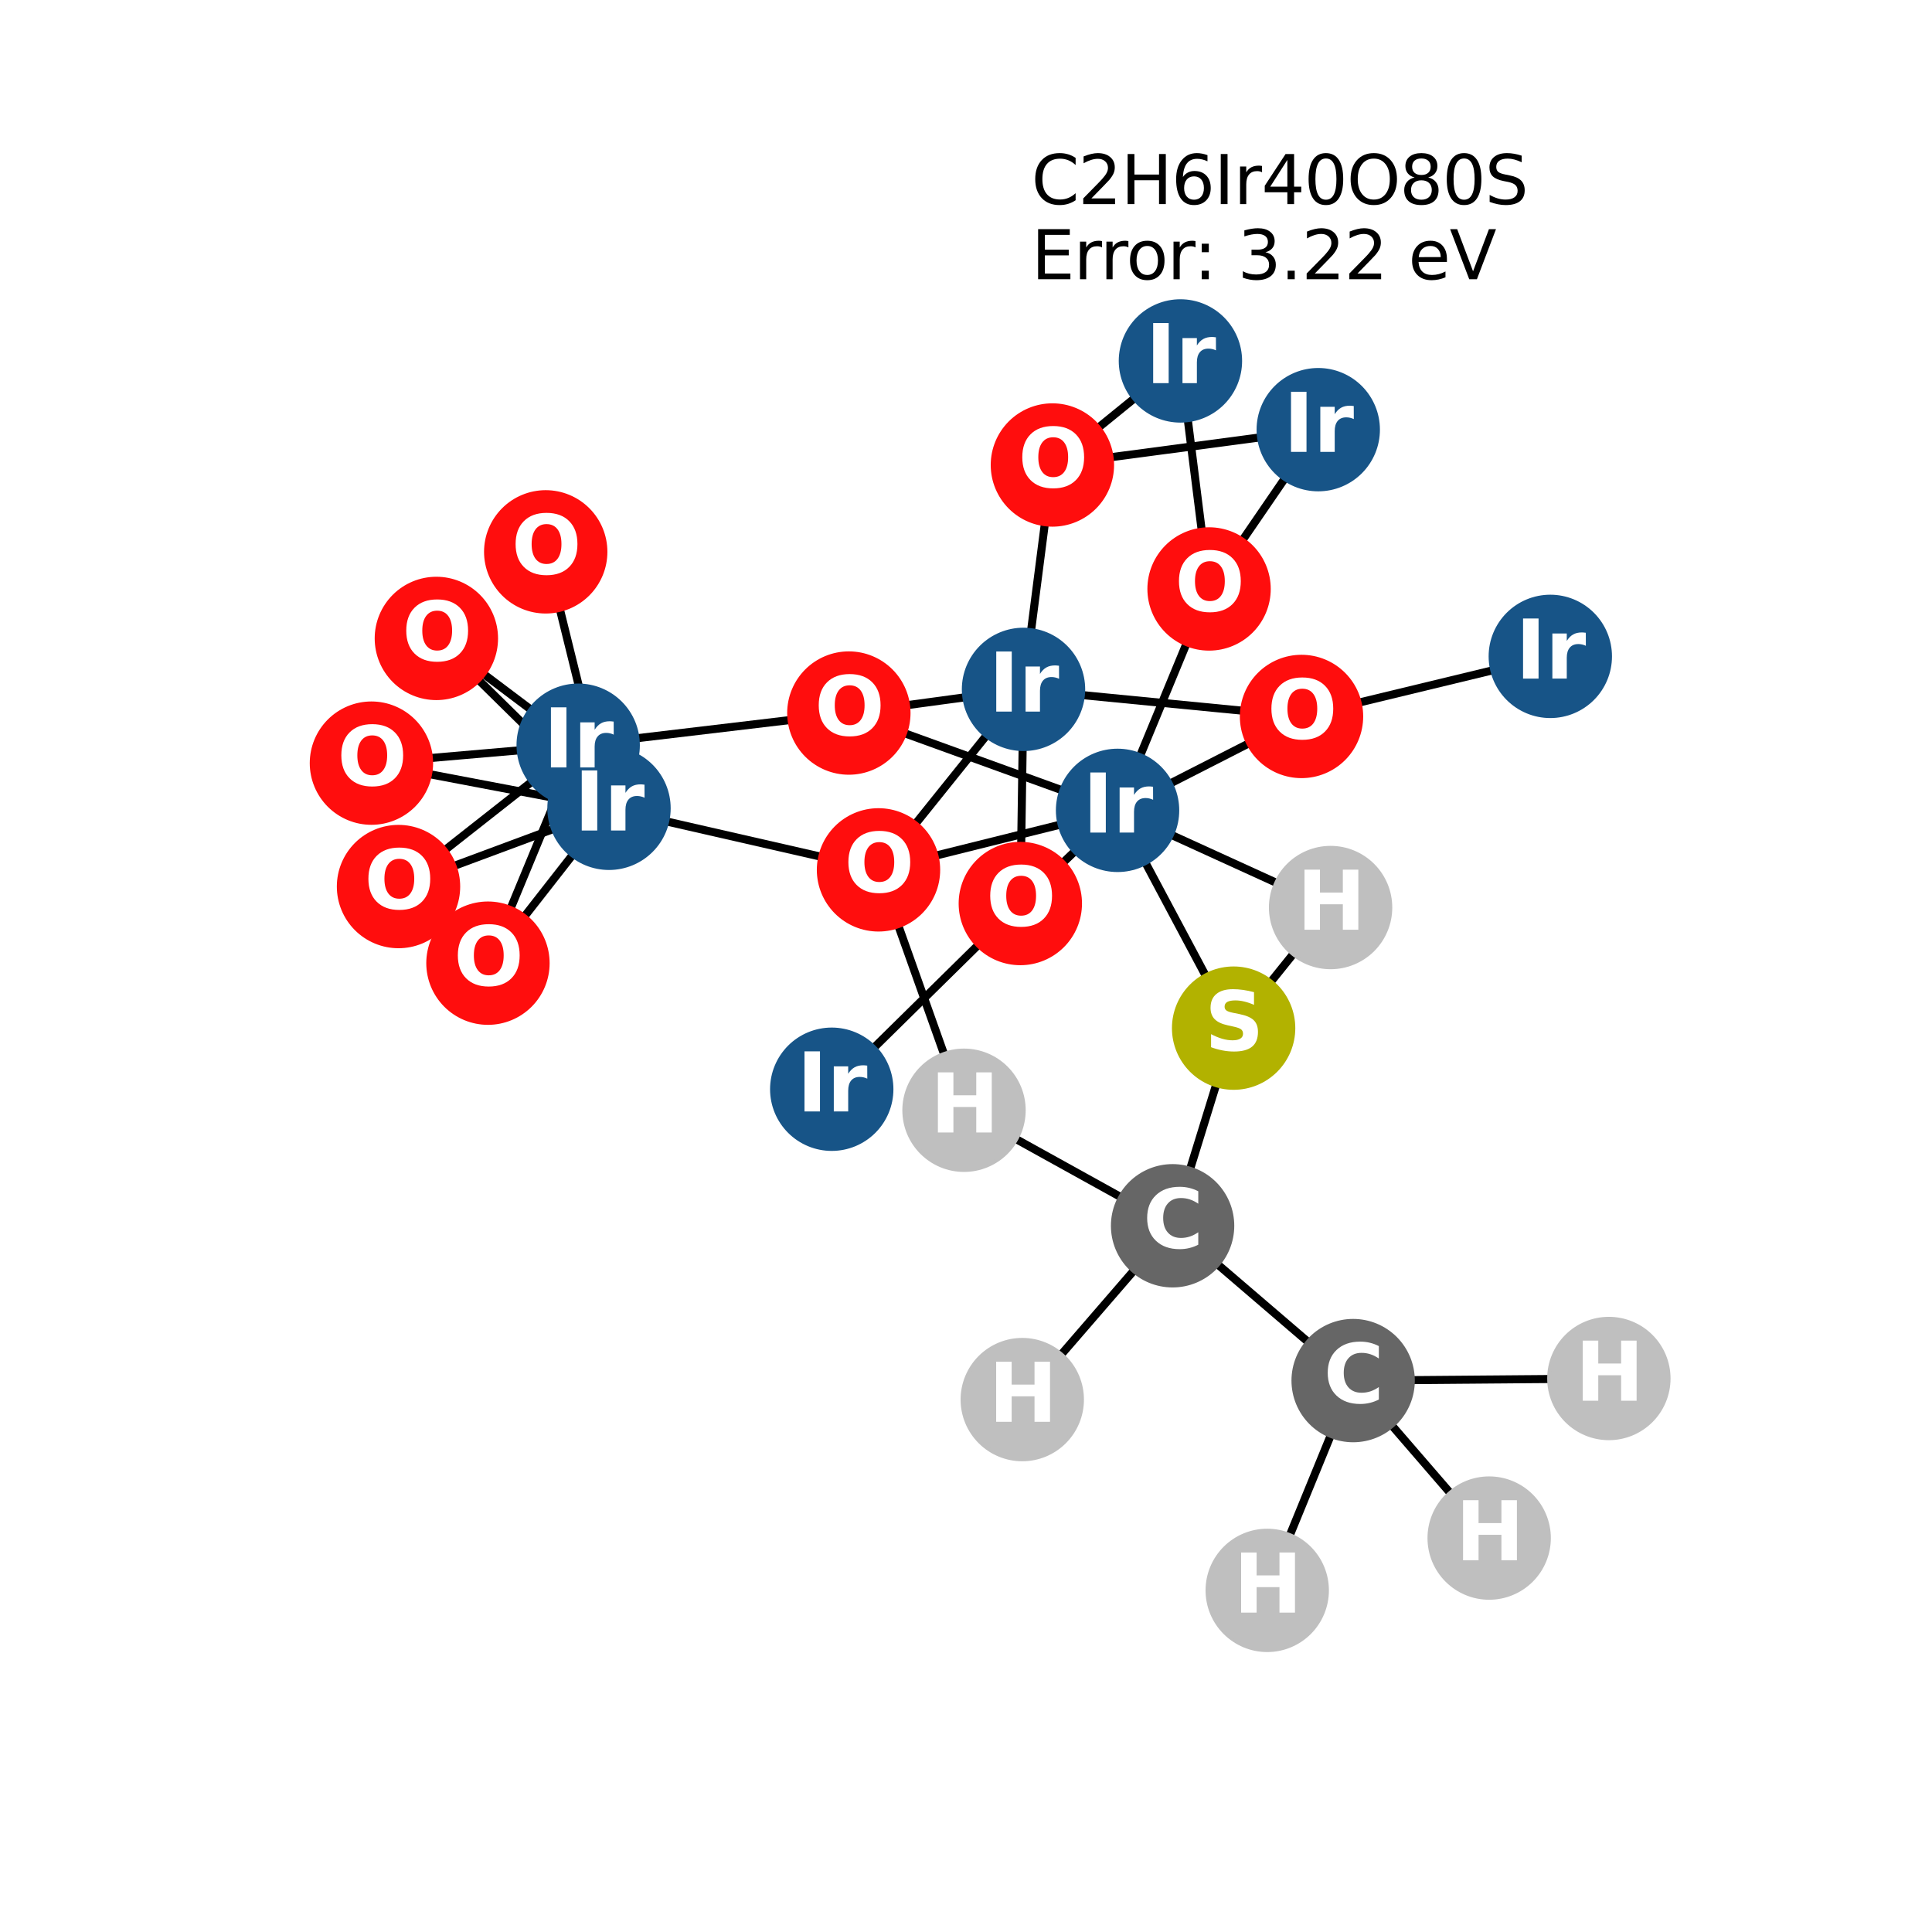 <?xml version="1.0" encoding="utf-8" standalone="no"?>
<!DOCTYPE svg PUBLIC "-//W3C//DTD SVG 1.1//EN"
  "http://www.w3.org/Graphics/SVG/1.1/DTD/svg11.dtd">
<svg xmlns:xlink="http://www.w3.org/1999/xlink" width="288pt" height="288pt" viewBox="0 0 288 288" xmlns="http://www.w3.org/2000/svg" version="1.1">
 <defs>
  <style type="text/css">*{stroke-linejoin: round; stroke-linecap: butt}</style>
 </defs>
 <g id="figure_1">
  <g id="patch_1">
   <path d="M 0 288 
L 288 288 
L 288 0 
L 0 0 
z
" style="fill: #ffffff"/>
  </g>
  <g id="axes_1">
   <g id="LineCollection_1">
    <path d="M 239.831 205.492 
L 201.712 205.803 
" clip-path="url(#p4f63d33e8e)" style="fill: none; stroke: #000000; stroke-width: 1.2"/>
    <path d="M 152.573 102.764 
L 156.879 69.317 
" clip-path="url(#p4f63d33e8e)" style="fill: none; stroke: #000000; stroke-width: 1.2"/>
    <path d="M 152.573 102.764 
L 194.015 106.801 
" clip-path="url(#p4f63d33e8e)" style="fill: none; stroke: #000000; stroke-width: 1.2"/>
    <path d="M 152.573 102.764 
L 130.957 129.67 
" clip-path="url(#p4f63d33e8e)" style="fill: none; stroke: #000000; stroke-width: 1.2"/>
    <path d="M 152.573 102.764 
L 152.098 134.688 
" clip-path="url(#p4f63d33e8e)" style="fill: none; stroke: #000000; stroke-width: 1.2"/>
    <path d="M 152.573 102.764 
L 126.537 106.294 
" clip-path="url(#p4f63d33e8e)" style="fill: none; stroke: #000000; stroke-width: 1.2"/>
    <path d="M 196.51 64.049 
L 156.879 69.317 
" clip-path="url(#p4f63d33e8e)" style="fill: none; stroke: #000000; stroke-width: 1.2"/>
    <path d="M 196.51 64.049 
L 180.234 87.794 
" clip-path="url(#p4f63d33e8e)" style="fill: none; stroke: #000000; stroke-width: 1.2"/>
    <path d="M 90.783 120.493 
L 59.406 132.158 
" clip-path="url(#p4f63d33e8e)" style="fill: none; stroke: #000000; stroke-width: 1.2"/>
    <path d="M 90.783 120.493 
L 72.738 143.578 
" clip-path="url(#p4f63d33e8e)" style="fill: none; stroke: #000000; stroke-width: 1.2"/>
    <path d="M 90.783 120.493 
L 130.957 129.67 
" clip-path="url(#p4f63d33e8e)" style="fill: none; stroke: #000000; stroke-width: 1.2"/>
    <path d="M 90.783 120.493 
L 81.35 82.263 
" clip-path="url(#p4f63d33e8e)" style="fill: none; stroke: #000000; stroke-width: 1.2"/>
    <path d="M 90.783 120.493 
L 65.049 95.169 
" clip-path="url(#p4f63d33e8e)" style="fill: none; stroke: #000000; stroke-width: 1.2"/>
    <path d="M 90.783 120.493 
L 55.369 113.76 
" clip-path="url(#p4f63d33e8e)" style="fill: none; stroke: #000000; stroke-width: 1.2"/>
    <path d="M 231.102 97.846 
L 194.015 106.801 
" clip-path="url(#p4f63d33e8e)" style="fill: none; stroke: #000000; stroke-width: 1.2"/>
    <path d="M 65.049 95.169 
L 86.189 111.088 
" clip-path="url(#p4f63d33e8e)" style="fill: none; stroke: #000000; stroke-width: 1.2"/>
    <path d="M 180.234 87.794 
L 166.593 120.8 
" clip-path="url(#p4f63d33e8e)" style="fill: none; stroke: #000000; stroke-width: 1.2"/>
    <path d="M 180.234 87.794 
L 175.964 53.804 
" clip-path="url(#p4f63d33e8e)" style="fill: none; stroke: #000000; stroke-width: 1.2"/>
    <path d="M 166.593 120.8 
L 194.015 106.801 
" clip-path="url(#p4f63d33e8e)" style="fill: none; stroke: #000000; stroke-width: 1.2"/>
    <path d="M 166.593 120.8 
L 130.957 129.67 
" clip-path="url(#p4f63d33e8e)" style="fill: none; stroke: #000000; stroke-width: 1.2"/>
    <path d="M 166.593 120.8 
L 152.098 134.688 
" clip-path="url(#p4f63d33e8e)" style="fill: none; stroke: #000000; stroke-width: 1.2"/>
    <path d="M 166.593 120.8 
L 126.537 106.294 
" clip-path="url(#p4f63d33e8e)" style="fill: none; stroke: #000000; stroke-width: 1.2"/>
    <path d="M 166.593 120.8 
L 183.893 153.263 
" clip-path="url(#p4f63d33e8e)" style="fill: none; stroke: #000000; stroke-width: 1.2"/>
    <path d="M 166.593 120.8 
L 198.349 135.286 
" clip-path="url(#p4f63d33e8e)" style="fill: none; stroke: #000000; stroke-width: 1.2"/>
    <path d="M 55.369 113.76 
L 86.189 111.088 
" clip-path="url(#p4f63d33e8e)" style="fill: none; stroke: #000000; stroke-width: 1.2"/>
    <path d="M 175.964 53.804 
L 156.879 69.317 
" clip-path="url(#p4f63d33e8e)" style="fill: none; stroke: #000000; stroke-width: 1.2"/>
    <path d="M 86.189 111.088 
L 59.406 132.158 
" clip-path="url(#p4f63d33e8e)" style="fill: none; stroke: #000000; stroke-width: 1.2"/>
    <path d="M 86.189 111.088 
L 72.738 143.578 
" clip-path="url(#p4f63d33e8e)" style="fill: none; stroke: #000000; stroke-width: 1.2"/>
    <path d="M 86.189 111.088 
L 126.537 106.294 
" clip-path="url(#p4f63d33e8e)" style="fill: none; stroke: #000000; stroke-width: 1.2"/>
    <path d="M 152.098 134.688 
L 123.986 162.371 
" clip-path="url(#p4f63d33e8e)" style="fill: none; stroke: #000000; stroke-width: 1.2"/>
    <path d="M 130.957 129.67 
L 143.704 165.505 
" clip-path="url(#p4f63d33e8e)" style="fill: none; stroke: #000000; stroke-width: 1.2"/>
    <path d="M 174.796 182.724 
L 143.704 165.505 
" clip-path="url(#p4f63d33e8e)" style="fill: none; stroke: #000000; stroke-width: 1.2"/>
    <path d="M 174.796 182.724 
L 152.388 208.635 
" clip-path="url(#p4f63d33e8e)" style="fill: none; stroke: #000000; stroke-width: 1.2"/>
    <path d="M 174.796 182.724 
L 183.893 153.263 
" clip-path="url(#p4f63d33e8e)" style="fill: none; stroke: #000000; stroke-width: 1.2"/>
    <path d="M 174.796 182.724 
L 201.712 205.803 
" clip-path="url(#p4f63d33e8e)" style="fill: none; stroke: #000000; stroke-width: 1.2"/>
    <path d="M 183.893 153.263 
L 198.349 135.286 
" clip-path="url(#p4f63d33e8e)" style="fill: none; stroke: #000000; stroke-width: 1.2"/>
    <path d="M 201.712 205.803 
L 188.904 237.076 
" clip-path="url(#p4f63d33e8e)" style="fill: none; stroke: #000000; stroke-width: 1.2"/>
    <path d="M 201.712 205.803 
L 221.988 229.279 
" clip-path="url(#p4f63d33e8e)" style="fill: none; stroke: #000000; stroke-width: 1.2"/>
   </g>
   <g id="PathCollection_1">
    <defs>
     <path id="C0_0_5d1f16b20b" d="M 0 8.944 
C 2.372 8.944 4.647 8.002 6.325 6.325 
C 8.002 4.647 8.944 2.372 8.944 -0 
C 8.944 -2.372 8.002 -4.647 6.325 -6.325 
C 4.647 -8.002 2.372 -8.944 0 -8.944 
C -2.372 -8.944 -4.647 -8.002 -6.325 -6.325 
C -8.002 -4.647 -8.944 -2.372 -8.944 0 
C -8.944 2.372 -8.002 4.647 -6.325 6.325 
C -4.647 8.002 -2.372 8.944 0 8.944 
z
"/>
    </defs>
    <g clip-path="url(#p4f63d33e8e)">
     <use xlink:href="#C0_0_5d1f16b20b" x="239.831" y="205.492" style="fill: #bfbfbf; stroke: #bfbfbf; stroke-width: 0.5"/>
    </g>
    <g clip-path="url(#p4f63d33e8e)">
     <use xlink:href="#C0_0_5d1f16b20b" x="152.573" y="102.764" style="fill: #175487; stroke: #175487; stroke-width: 0.5"/>
    </g>
    <g clip-path="url(#p4f63d33e8e)">
     <use xlink:href="#C0_0_5d1f16b20b" x="196.51" y="64.049" style="fill: #175487; stroke: #175487; stroke-width: 0.5"/>
    </g>
    <g clip-path="url(#p4f63d33e8e)">
     <use xlink:href="#C0_0_5d1f16b20b" x="90.783" y="120.493" style="fill: #175487; stroke: #175487; stroke-width: 0.5"/>
    </g>
    <g clip-path="url(#p4f63d33e8e)">
     <use xlink:href="#C0_0_5d1f16b20b" x="81.35" y="82.263" style="fill: #ff0d0d; stroke: #ff0d0d; stroke-width: 0.5"/>
    </g>
    <g clip-path="url(#p4f63d33e8e)">
     <use xlink:href="#C0_0_5d1f16b20b" x="231.102" y="97.846" style="fill: #175487; stroke: #175487; stroke-width: 0.5"/>
    </g>
    <g clip-path="url(#p4f63d33e8e)">
     <use xlink:href="#C0_0_5d1f16b20b" x="65.049" y="95.169" style="fill: #ff0d0d; stroke: #ff0d0d; stroke-width: 0.5"/>
    </g>
    <g clip-path="url(#p4f63d33e8e)">
     <use xlink:href="#C0_0_5d1f16b20b" x="180.234" y="87.794" style="fill: #ff0d0d; stroke: #ff0d0d; stroke-width: 0.5"/>
    </g>
    <g clip-path="url(#p4f63d33e8e)">
     <use xlink:href="#C0_0_5d1f16b20b" x="166.593" y="120.8" style="fill: #175487; stroke: #175487; stroke-width: 0.5"/>
    </g>
    <g clip-path="url(#p4f63d33e8e)">
     <use xlink:href="#C0_0_5d1f16b20b" x="55.369" y="113.76" style="fill: #ff0d0d; stroke: #ff0d0d; stroke-width: 0.5"/>
    </g>
    <g clip-path="url(#p4f63d33e8e)">
     <use xlink:href="#C0_0_5d1f16b20b" x="175.964" y="53.804" style="fill: #175487; stroke: #175487; stroke-width: 0.5"/>
    </g>
    <g clip-path="url(#p4f63d33e8e)">
     <use xlink:href="#C0_0_5d1f16b20b" x="86.189" y="111.088" style="fill: #175487; stroke: #175487; stroke-width: 0.5"/>
    </g>
    <g clip-path="url(#p4f63d33e8e)">
     <use xlink:href="#C0_0_5d1f16b20b" x="152.098" y="134.688" style="fill: #ff0d0d; stroke: #ff0d0d; stroke-width: 0.5"/>
    </g>
    <g clip-path="url(#p4f63d33e8e)">
     <use xlink:href="#C0_0_5d1f16b20b" x="126.537" y="106.294" style="fill: #ff0d0d; stroke: #ff0d0d; stroke-width: 0.5"/>
    </g>
    <g clip-path="url(#p4f63d33e8e)">
     <use xlink:href="#C0_0_5d1f16b20b" x="123.986" y="162.371" style="fill: #175487; stroke: #175487; stroke-width: 0.5"/>
    </g>
    <g clip-path="url(#p4f63d33e8e)">
     <use xlink:href="#C0_0_5d1f16b20b" x="130.957" y="129.67" style="fill: #ff0d0d; stroke: #ff0d0d; stroke-width: 0.5"/>
    </g>
    <g clip-path="url(#p4f63d33e8e)">
     <use xlink:href="#C0_0_5d1f16b20b" x="59.406" y="132.158" style="fill: #ff0d0d; stroke: #ff0d0d; stroke-width: 0.5"/>
    </g>
    <g clip-path="url(#p4f63d33e8e)">
     <use xlink:href="#C0_0_5d1f16b20b" x="156.879" y="69.317" style="fill: #ff0d0d; stroke: #ff0d0d; stroke-width: 0.5"/>
    </g>
    <g clip-path="url(#p4f63d33e8e)">
     <use xlink:href="#C0_0_5d1f16b20b" x="72.738" y="143.578" style="fill: #ff0d0d; stroke: #ff0d0d; stroke-width: 0.5"/>
    </g>
    <g clip-path="url(#p4f63d33e8e)">
     <use xlink:href="#C0_0_5d1f16b20b" x="194.015" y="106.801" style="fill: #ff0d0d; stroke: #ff0d0d; stroke-width: 0.5"/>
    </g>
    <g clip-path="url(#p4f63d33e8e)">
     <use xlink:href="#C0_0_5d1f16b20b" x="174.796" y="182.724" style="fill: #666666; stroke: #666666; stroke-width: 0.5"/>
    </g>
    <g clip-path="url(#p4f63d33e8e)">
     <use xlink:href="#C0_0_5d1f16b20b" x="143.704" y="165.505" style="fill: #bfbfbf; stroke: #bfbfbf; stroke-width: 0.5"/>
    </g>
    <g clip-path="url(#p4f63d33e8e)">
     <use xlink:href="#C0_0_5d1f16b20b" x="152.388" y="208.635" style="fill: #bfbfbf; stroke: #bfbfbf; stroke-width: 0.5"/>
    </g>
    <g clip-path="url(#p4f63d33e8e)">
     <use xlink:href="#C0_0_5d1f16b20b" x="183.893" y="153.263" style="fill: #b2b200; stroke: #b2b200; stroke-width: 0.5"/>
    </g>
    <g clip-path="url(#p4f63d33e8e)">
     <use xlink:href="#C0_0_5d1f16b20b" x="198.349" y="135.286" style="fill: #bfbfbf; stroke: #bfbfbf; stroke-width: 0.5"/>
    </g>
    <g clip-path="url(#p4f63d33e8e)">
     <use xlink:href="#C0_0_5d1f16b20b" x="201.712" y="205.803" style="fill: #666666; stroke: #666666; stroke-width: 0.5"/>
    </g>
    <g clip-path="url(#p4f63d33e8e)">
     <use xlink:href="#C0_0_5d1f16b20b" x="188.904" y="237.076" style="fill: #bfbfbf; stroke: #bfbfbf; stroke-width: 0.5"/>
    </g>
    <g clip-path="url(#p4f63d33e8e)">
     <use xlink:href="#C0_0_5d1f16b20b" x="221.988" y="229.279" style="fill: #bfbfbf; stroke: #bfbfbf; stroke-width: 0.5"/>
    </g>
   </g>
   <g id="text_1">
    <g clip-path="url(#p4f63d33e8e)">
     <!-- H -->
     <g style="fill: #ffffff" transform="translate(234.81 208.803) scale(0.12 -0.12)">
      <defs>
       <path id="DejaVuSans-Bold-48" d="M 588 4666 
L 1791 4666 
L 1791 2888 
L 3566 2888 
L 3566 4666 
L 4769 4666 
L 4769 0 
L 3566 0 
L 3566 1978 
L 1791 1978 
L 1791 0 
L 588 0 
L 588 4666 
z
" transform="scale(0.016)"/>
      </defs>
      <use xlink:href="#DejaVuSans-Bold-48"/>
     </g>
    </g>
   </g>
   <g id="text_2">
    <g clip-path="url(#p4f63d33e8e)">
     <!-- Ir -->
     <g style="fill: #ffffff" transform="translate(147.382 106.075) scale(0.12 -0.12)">
      <defs>
       <path id="DejaVuSans-Bold-49" d="M 588 4666 
L 1791 4666 
L 1791 0 
L 588 0 
L 588 4666 
z
" transform="scale(0.016)"/>
       <path id="DejaVuSans-Bold-72" d="M 3138 2547 
Q 2991 2616 2845 2648 
Q 2700 2681 2553 2681 
Q 2122 2681 1889 2404 
Q 1656 2128 1656 1613 
L 1656 0 
L 538 0 
L 538 3500 
L 1656 3500 
L 1656 2925 
Q 1872 3269 2151 3426 
Q 2431 3584 2822 3584 
Q 2878 3584 2943 3579 
Q 3009 3575 3134 3559 
L 3138 2547 
z
" transform="scale(0.016)"/>
      </defs>
      <use xlink:href="#DejaVuSans-Bold-49"/>
      <use xlink:href="#DejaVuSans-Bold-72" transform="translate(37.207 0)"/>
     </g>
    </g>
   </g>
   <g id="text_3">
    <g clip-path="url(#p4f63d33e8e)">
     <!-- Ir -->
     <g style="fill: #ffffff" transform="translate(191.319 67.36) scale(0.12 -0.12)">
      <use xlink:href="#DejaVuSans-Bold-49"/>
      <use xlink:href="#DejaVuSans-Bold-72" transform="translate(37.207 0)"/>
     </g>
    </g>
   </g>
   <g id="text_4">
    <g clip-path="url(#p4f63d33e8e)">
     <!-- Ir -->
     <g style="fill: #ffffff" transform="translate(85.592 123.804) scale(0.12 -0.12)">
      <use xlink:href="#DejaVuSans-Bold-49"/>
      <use xlink:href="#DejaVuSans-Bold-72" transform="translate(37.207 0)"/>
     </g>
    </g>
   </g>
   <g id="text_5">
    <g clip-path="url(#p4f63d33e8e)">
     <!-- O -->
     <g style="fill: #ffffff" transform="translate(76.249 85.574) scale(0.12 -0.12)">
      <defs>
       <path id="DejaVuSans-Bold-4f" d="M 2719 3878 
Q 2169 3878 1866 3472 
Q 1563 3066 1563 2328 
Q 1563 1594 1866 1187 
Q 2169 781 2719 781 
Q 3272 781 3575 1187 
Q 3878 1594 3878 2328 
Q 3878 3066 3575 3472 
Q 3272 3878 2719 3878 
z
M 2719 4750 
Q 3844 4750 4481 4106 
Q 5119 3463 5119 2328 
Q 5119 1197 4481 553 
Q 3844 -91 2719 -91 
Q 1597 -91 958 553 
Q 319 1197 319 2328 
Q 319 3463 958 4106 
Q 1597 4750 2719 4750 
z
" transform="scale(0.016)"/>
      </defs>
      <use xlink:href="#DejaVuSans-Bold-4f"/>
     </g>
    </g>
   </g>
   <g id="text_6">
    <g clip-path="url(#p4f63d33e8e)">
     <!-- Ir -->
     <g style="fill: #ffffff" transform="translate(225.911 101.157) scale(0.12 -0.12)">
      <use xlink:href="#DejaVuSans-Bold-49"/>
      <use xlink:href="#DejaVuSans-Bold-72" transform="translate(37.207 0)"/>
     </g>
    </g>
   </g>
   <g id="text_7">
    <g clip-path="url(#p4f63d33e8e)">
     <!-- O -->
     <g style="fill: #ffffff" transform="translate(59.948 98.48) scale(0.12 -0.12)">
      <use xlink:href="#DejaVuSans-Bold-4f"/>
     </g>
    </g>
   </g>
   <g id="text_8">
    <g clip-path="url(#p4f63d33e8e)">
     <!-- O -->
     <g style="fill: #ffffff" transform="translate(175.133 91.105) scale(0.12 -0.12)">
      <use xlink:href="#DejaVuSans-Bold-4f"/>
     </g>
    </g>
   </g>
   <g id="text_9">
    <g clip-path="url(#p4f63d33e8e)">
     <!-- Ir -->
     <g style="fill: #ffffff" transform="translate(161.402 124.111) scale(0.12 -0.12)">
      <use xlink:href="#DejaVuSans-Bold-49"/>
      <use xlink:href="#DejaVuSans-Bold-72" transform="translate(37.207 0)"/>
     </g>
    </g>
   </g>
   <g id="text_10">
    <g clip-path="url(#p4f63d33e8e)">
     <!-- O -->
     <g style="fill: #ffffff" transform="translate(50.268 117.071) scale(0.12 -0.12)">
      <use xlink:href="#DejaVuSans-Bold-4f"/>
     </g>
    </g>
   </g>
   <g id="text_11">
    <g clip-path="url(#p4f63d33e8e)">
     <!-- Ir -->
     <g style="fill: #ffffff" transform="translate(170.773 57.115) scale(0.12 -0.12)">
      <use xlink:href="#DejaVuSans-Bold-49"/>
      <use xlink:href="#DejaVuSans-Bold-72" transform="translate(37.207 0)"/>
     </g>
    </g>
   </g>
   <g id="text_12">
    <g clip-path="url(#p4f63d33e8e)">
     <!-- Ir -->
     <g style="fill: #ffffff" transform="translate(80.998 114.399) scale(0.12 -0.12)">
      <use xlink:href="#DejaVuSans-Bold-49"/>
      <use xlink:href="#DejaVuSans-Bold-72" transform="translate(37.207 0)"/>
     </g>
    </g>
   </g>
   <g id="text_13">
    <g clip-path="url(#p4f63d33e8e)">
     <!-- O -->
     <g style="fill: #ffffff" transform="translate(146.997 137.999) scale(0.12 -0.12)">
      <use xlink:href="#DejaVuSans-Bold-4f"/>
     </g>
    </g>
   </g>
   <g id="text_14">
    <g clip-path="url(#p4f63d33e8e)">
     <!-- O -->
     <g style="fill: #ffffff" transform="translate(121.436 109.605) scale(0.12 -0.12)">
      <use xlink:href="#DejaVuSans-Bold-4f"/>
     </g>
    </g>
   </g>
   <g id="text_15">
    <g clip-path="url(#p4f63d33e8e)">
     <!-- Ir -->
     <g style="fill: #ffffff" transform="translate(118.795 165.682) scale(0.12 -0.12)">
      <use xlink:href="#DejaVuSans-Bold-49"/>
      <use xlink:href="#DejaVuSans-Bold-72" transform="translate(37.207 0)"/>
     </g>
    </g>
   </g>
   <g id="text_16">
    <g clip-path="url(#p4f63d33e8e)">
     <!-- O -->
     <g style="fill: #ffffff" transform="translate(125.856 132.981) scale(0.12 -0.12)">
      <use xlink:href="#DejaVuSans-Bold-4f"/>
     </g>
    </g>
   </g>
   <g id="text_17">
    <g clip-path="url(#p4f63d33e8e)">
     <!-- O -->
     <g style="fill: #ffffff" transform="translate(54.305 135.47) scale(0.12 -0.12)">
      <use xlink:href="#DejaVuSans-Bold-4f"/>
     </g>
    </g>
   </g>
   <g id="text_18">
    <g clip-path="url(#p4f63d33e8e)">
     <!-- O -->
     <g style="fill: #ffffff" transform="translate(151.778 72.629) scale(0.12 -0.12)">
      <use xlink:href="#DejaVuSans-Bold-4f"/>
     </g>
    </g>
   </g>
   <g id="text_19">
    <g clip-path="url(#p4f63d33e8e)">
     <!-- O -->
     <g style="fill: #ffffff" transform="translate(67.637 146.889) scale(0.12 -0.12)">
      <use xlink:href="#DejaVuSans-Bold-4f"/>
     </g>
    </g>
   </g>
   <g id="text_20">
    <g clip-path="url(#p4f63d33e8e)">
     <!-- O -->
     <g style="fill: #ffffff" transform="translate(188.914 110.112) scale(0.12 -0.12)">
      <use xlink:href="#DejaVuSans-Bold-4f"/>
     </g>
    </g>
   </g>
   <g id="text_21">
    <g clip-path="url(#p4f63d33e8e)">
     <!-- C -->
     <g style="fill: #ffffff" transform="translate(170.392 186.036) scale(0.12 -0.12)">
      <defs>
       <path id="DejaVuSans-Bold-43" d="M 4288 256 
Q 3956 84 3597 -3 
Q 3238 -91 2847 -91 
Q 1681 -91 1000 561 
Q 319 1213 319 2328 
Q 319 3447 1000 4098 
Q 1681 4750 2847 4750 
Q 3238 4750 3597 4662 
Q 3956 4575 4288 4403 
L 4288 3438 
Q 3953 3666 3628 3772 
Q 3303 3878 2944 3878 
Q 2300 3878 1931 3465 
Q 1563 3053 1563 2328 
Q 1563 1606 1931 1193 
Q 2300 781 2944 781 
Q 3303 781 3628 887 
Q 3953 994 4288 1222 
L 4288 256 
z
" transform="scale(0.016)"/>
      </defs>
      <use xlink:href="#DejaVuSans-Bold-43"/>
     </g>
    </g>
   </g>
   <g id="text_22">
    <g clip-path="url(#p4f63d33e8e)">
     <!-- H -->
     <g style="fill: #ffffff" transform="translate(138.683 168.816) scale(0.12 -0.12)">
      <use xlink:href="#DejaVuSans-Bold-48"/>
     </g>
    </g>
   </g>
   <g id="text_23">
    <g clip-path="url(#p4f63d33e8e)">
     <!-- H -->
     <g style="fill: #ffffff" transform="translate(147.367 211.946) scale(0.12 -0.12)">
      <use xlink:href="#DejaVuSans-Bold-48"/>
     </g>
    </g>
   </g>
   <g id="text_24">
    <g clip-path="url(#p4f63d33e8e)">
     <!-- S -->
     <g style="fill: #ffffff" transform="translate(179.572 156.575) scale(0.12 -0.12)">
      <defs>
       <path id="DejaVuSans-Bold-53" d="M 3834 4519 
L 3834 3531 
Q 3450 3703 3084 3790 
Q 2719 3878 2394 3878 
Q 1963 3878 1756 3759 
Q 1550 3641 1550 3391 
Q 1550 3203 1689 3098 
Q 1828 2994 2194 2919 
L 2706 2816 
Q 3484 2659 3812 2340 
Q 4141 2022 4141 1434 
Q 4141 663 3683 286 
Q 3225 -91 2284 -91 
Q 1841 -91 1394 -6 
Q 947 78 500 244 
L 500 1259 
Q 947 1022 1364 901 
Q 1781 781 2169 781 
Q 2563 781 2772 912 
Q 2981 1044 2981 1288 
Q 2981 1506 2839 1625 
Q 2697 1744 2272 1838 
L 1806 1941 
Q 1106 2091 782 2419 
Q 459 2747 459 3303 
Q 459 4000 909 4375 
Q 1359 4750 2203 4750 
Q 2588 4750 2994 4692 
Q 3400 4634 3834 4519 
z
" transform="scale(0.016)"/>
      </defs>
      <use xlink:href="#DejaVuSans-Bold-53"/>
     </g>
    </g>
   </g>
   <g id="text_25">
    <g clip-path="url(#p4f63d33e8e)">
     <!-- H -->
     <g style="fill: #ffffff" transform="translate(193.328 138.597) scale(0.12 -0.12)">
      <use xlink:href="#DejaVuSans-Bold-48"/>
     </g>
    </g>
   </g>
   <g id="text_26">
    <g clip-path="url(#p4f63d33e8e)">
     <!-- C -->
     <g style="fill: #ffffff" transform="translate(197.309 209.114) scale(0.12 -0.12)">
      <use xlink:href="#DejaVuSans-Bold-43"/>
     </g>
    </g>
   </g>
   <g id="text_27">
    <g clip-path="url(#p4f63d33e8e)">
     <!-- H -->
     <g style="fill: #ffffff" transform="translate(183.882 240.388) scale(0.12 -0.12)">
      <use xlink:href="#DejaVuSans-Bold-48"/>
     </g>
    </g>
   </g>
   <g id="text_28">
    <g clip-path="url(#p4f63d33e8e)">
     <!-- H -->
     <g style="fill: #ffffff" transform="translate(216.967 232.59) scale(0.12 -0.12)">
      <use xlink:href="#DejaVuSans-Bold-48"/>
     </g>
    </g>
   </g>
   <g id="text_29">
    <!-- C2H6Ir40O80S -->
    <g transform="translate(153.746 30.425) scale(0.1 -0.1)">
     <defs>
      <path id="DejaVuSans-43" d="M 4122 4306 
L 4122 3641 
Q 3803 3938 3442 4084 
Q 3081 4231 2675 4231 
Q 1875 4231 1450 3742 
Q 1025 3253 1025 2328 
Q 1025 1406 1450 917 
Q 1875 428 2675 428 
Q 3081 428 3442 575 
Q 3803 722 4122 1019 
L 4122 359 
Q 3791 134 3420 21 
Q 3050 -91 2638 -91 
Q 1578 -91 968 557 
Q 359 1206 359 2328 
Q 359 3453 968 4101 
Q 1578 4750 2638 4750 
Q 3056 4750 3426 4639 
Q 3797 4528 4122 4306 
z
" transform="scale(0.016)"/>
      <path id="DejaVuSans-32" d="M 1228 531 
L 3431 531 
L 3431 0 
L 469 0 
L 469 531 
Q 828 903 1448 1529 
Q 2069 2156 2228 2338 
Q 2531 2678 2651 2914 
Q 2772 3150 2772 3378 
Q 2772 3750 2511 3984 
Q 2250 4219 1831 4219 
Q 1534 4219 1204 4116 
Q 875 4013 500 3803 
L 500 4441 
Q 881 4594 1212 4672 
Q 1544 4750 1819 4750 
Q 2544 4750 2975 4387 
Q 3406 4025 3406 3419 
Q 3406 3131 3298 2873 
Q 3191 2616 2906 2266 
Q 2828 2175 2409 1742 
Q 1991 1309 1228 531 
z
" transform="scale(0.016)"/>
      <path id="DejaVuSans-48" d="M 628 4666 
L 1259 4666 
L 1259 2753 
L 3553 2753 
L 3553 4666 
L 4184 4666 
L 4184 0 
L 3553 0 
L 3553 2222 
L 1259 2222 
L 1259 0 
L 628 0 
L 628 4666 
z
" transform="scale(0.016)"/>
      <path id="DejaVuSans-36" d="M 2113 2584 
Q 1688 2584 1439 2293 
Q 1191 2003 1191 1497 
Q 1191 994 1439 701 
Q 1688 409 2113 409 
Q 2538 409 2786 701 
Q 3034 994 3034 1497 
Q 3034 2003 2786 2293 
Q 2538 2584 2113 2584 
z
M 3366 4563 
L 3366 3988 
Q 3128 4100 2886 4159 
Q 2644 4219 2406 4219 
Q 1781 4219 1451 3797 
Q 1122 3375 1075 2522 
Q 1259 2794 1537 2939 
Q 1816 3084 2150 3084 
Q 2853 3084 3261 2657 
Q 3669 2231 3669 1497 
Q 3669 778 3244 343 
Q 2819 -91 2113 -91 
Q 1303 -91 875 529 
Q 447 1150 447 2328 
Q 447 3434 972 4092 
Q 1497 4750 2381 4750 
Q 2619 4750 2861 4703 
Q 3103 4656 3366 4563 
z
" transform="scale(0.016)"/>
      <path id="DejaVuSans-49" d="M 628 4666 
L 1259 4666 
L 1259 0 
L 628 0 
L 628 4666 
z
" transform="scale(0.016)"/>
      <path id="DejaVuSans-72" d="M 2631 2963 
Q 2534 3019 2420 3045 
Q 2306 3072 2169 3072 
Q 1681 3072 1420 2755 
Q 1159 2438 1159 1844 
L 1159 0 
L 581 0 
L 581 3500 
L 1159 3500 
L 1159 2956 
Q 1341 3275 1631 3429 
Q 1922 3584 2338 3584 
Q 2397 3584 2469 3576 
Q 2541 3569 2628 3553 
L 2631 2963 
z
" transform="scale(0.016)"/>
      <path id="DejaVuSans-34" d="M 2419 4116 
L 825 1625 
L 2419 1625 
L 2419 4116 
z
M 2253 4666 
L 3047 4666 
L 3047 1625 
L 3713 1625 
L 3713 1100 
L 3047 1100 
L 3047 0 
L 2419 0 
L 2419 1100 
L 313 1100 
L 313 1709 
L 2253 4666 
z
" transform="scale(0.016)"/>
      <path id="DejaVuSans-30" d="M 2034 4250 
Q 1547 4250 1301 3770 
Q 1056 3291 1056 2328 
Q 1056 1369 1301 889 
Q 1547 409 2034 409 
Q 2525 409 2770 889 
Q 3016 1369 3016 2328 
Q 3016 3291 2770 3770 
Q 2525 4250 2034 4250 
z
M 2034 4750 
Q 2819 4750 3233 4129 
Q 3647 3509 3647 2328 
Q 3647 1150 3233 529 
Q 2819 -91 2034 -91 
Q 1250 -91 836 529 
Q 422 1150 422 2328 
Q 422 3509 836 4129 
Q 1250 4750 2034 4750 
z
" transform="scale(0.016)"/>
      <path id="DejaVuSans-4f" d="M 2522 4238 
Q 1834 4238 1429 3725 
Q 1025 3213 1025 2328 
Q 1025 1447 1429 934 
Q 1834 422 2522 422 
Q 3209 422 3611 934 
Q 4013 1447 4013 2328 
Q 4013 3213 3611 3725 
Q 3209 4238 2522 4238 
z
M 2522 4750 
Q 3503 4750 4090 4092 
Q 4678 3434 4678 2328 
Q 4678 1225 4090 567 
Q 3503 -91 2522 -91 
Q 1538 -91 948 565 
Q 359 1222 359 2328 
Q 359 3434 948 4092 
Q 1538 4750 2522 4750 
z
" transform="scale(0.016)"/>
      <path id="DejaVuSans-38" d="M 2034 2216 
Q 1584 2216 1326 1975 
Q 1069 1734 1069 1313 
Q 1069 891 1326 650 
Q 1584 409 2034 409 
Q 2484 409 2743 651 
Q 3003 894 3003 1313 
Q 3003 1734 2745 1975 
Q 2488 2216 2034 2216 
z
M 1403 2484 
Q 997 2584 770 2862 
Q 544 3141 544 3541 
Q 544 4100 942 4425 
Q 1341 4750 2034 4750 
Q 2731 4750 3128 4425 
Q 3525 4100 3525 3541 
Q 3525 3141 3298 2862 
Q 3072 2584 2669 2484 
Q 3125 2378 3379 2068 
Q 3634 1759 3634 1313 
Q 3634 634 3220 271 
Q 2806 -91 2034 -91 
Q 1263 -91 848 271 
Q 434 634 434 1313 
Q 434 1759 690 2068 
Q 947 2378 1403 2484 
z
M 1172 3481 
Q 1172 3119 1398 2916 
Q 1625 2713 2034 2713 
Q 2441 2713 2670 2916 
Q 2900 3119 2900 3481 
Q 2900 3844 2670 4047 
Q 2441 4250 2034 4250 
Q 1625 4250 1398 4047 
Q 1172 3844 1172 3481 
z
" transform="scale(0.016)"/>
      <path id="DejaVuSans-53" d="M 3425 4513 
L 3425 3897 
Q 3066 4069 2747 4153 
Q 2428 4238 2131 4238 
Q 1616 4238 1336 4038 
Q 1056 3838 1056 3469 
Q 1056 3159 1242 3001 
Q 1428 2844 1947 2747 
L 2328 2669 
Q 3034 2534 3370 2195 
Q 3706 1856 3706 1288 
Q 3706 609 3251 259 
Q 2797 -91 1919 -91 
Q 1588 -91 1214 -16 
Q 841 59 441 206 
L 441 856 
Q 825 641 1194 531 
Q 1563 422 1919 422 
Q 2459 422 2753 634 
Q 3047 847 3047 1241 
Q 3047 1584 2836 1778 
Q 2625 1972 2144 2069 
L 1759 2144 
Q 1053 2284 737 2584 
Q 422 2884 422 3419 
Q 422 4038 858 4394 
Q 1294 4750 2059 4750 
Q 2388 4750 2728 4690 
Q 3069 4631 3425 4513 
z
" transform="scale(0.016)"/>
     </defs>
     <use xlink:href="#DejaVuSans-43"/>
     <use xlink:href="#DejaVuSans-32" transform="translate(69.824 0)"/>
     <use xlink:href="#DejaVuSans-48" transform="translate(133.447 0)"/>
     <use xlink:href="#DejaVuSans-36" transform="translate(208.643 0)"/>
     <use xlink:href="#DejaVuSans-49" transform="translate(272.266 0)"/>
     <use xlink:href="#DejaVuSans-72" transform="translate(301.758 0)"/>
     <use xlink:href="#DejaVuSans-34" transform="translate(342.871 0)"/>
     <use xlink:href="#DejaVuSans-30" transform="translate(406.494 0)"/>
     <use xlink:href="#DejaVuSans-4f" transform="translate(470.117 0)"/>
     <use xlink:href="#DejaVuSans-38" transform="translate(548.828 0)"/>
     <use xlink:href="#DejaVuSans-30" transform="translate(612.451 0)"/>
     <use xlink:href="#DejaVuSans-53" transform="translate(676.074 0)"/>
    </g>
    <!-- Error: 3.22 eV -->
    <g transform="translate(153.746 41.623) scale(0.1 -0.1)">
     <defs>
      <path id="DejaVuSans-45" d="M 628 4666 
L 3578 4666 
L 3578 4134 
L 1259 4134 
L 1259 2753 
L 3481 2753 
L 3481 2222 
L 1259 2222 
L 1259 531 
L 3634 531 
L 3634 0 
L 628 0 
L 628 4666 
z
" transform="scale(0.016)"/>
      <path id="DejaVuSans-6f" d="M 1959 3097 
Q 1497 3097 1228 2736 
Q 959 2375 959 1747 
Q 959 1119 1226 758 
Q 1494 397 1959 397 
Q 2419 397 2687 759 
Q 2956 1122 2956 1747 
Q 2956 2369 2687 2733 
Q 2419 3097 1959 3097 
z
M 1959 3584 
Q 2709 3584 3137 3096 
Q 3566 2609 3566 1747 
Q 3566 888 3137 398 
Q 2709 -91 1959 -91 
Q 1206 -91 779 398 
Q 353 888 353 1747 
Q 353 2609 779 3096 
Q 1206 3584 1959 3584 
z
" transform="scale(0.016)"/>
      <path id="DejaVuSans-3a" d="M 750 794 
L 1409 794 
L 1409 0 
L 750 0 
L 750 794 
z
M 750 3309 
L 1409 3309 
L 1409 2516 
L 750 2516 
L 750 3309 
z
" transform="scale(0.016)"/>
      <path id="DejaVuSans-20" transform="scale(0.016)"/>
      <path id="DejaVuSans-33" d="M 2597 2516 
Q 3050 2419 3304 2112 
Q 3559 1806 3559 1356 
Q 3559 666 3084 287 
Q 2609 -91 1734 -91 
Q 1441 -91 1130 -33 
Q 819 25 488 141 
L 488 750 
Q 750 597 1062 519 
Q 1375 441 1716 441 
Q 2309 441 2620 675 
Q 2931 909 2931 1356 
Q 2931 1769 2642 2001 
Q 2353 2234 1838 2234 
L 1294 2234 
L 1294 2753 
L 1863 2753 
Q 2328 2753 2575 2939 
Q 2822 3125 2822 3475 
Q 2822 3834 2567 4026 
Q 2313 4219 1838 4219 
Q 1578 4219 1281 4162 
Q 984 4106 628 3988 
L 628 4550 
Q 988 4650 1302 4700 
Q 1616 4750 1894 4750 
Q 2613 4750 3031 4423 
Q 3450 4097 3450 3541 
Q 3450 3153 3228 2886 
Q 3006 2619 2597 2516 
z
" transform="scale(0.016)"/>
      <path id="DejaVuSans-2e" d="M 684 794 
L 1344 794 
L 1344 0 
L 684 0 
L 684 794 
z
" transform="scale(0.016)"/>
      <path id="DejaVuSans-65" d="M 3597 1894 
L 3597 1613 
L 953 1613 
Q 991 1019 1311 708 
Q 1631 397 2203 397 
Q 2534 397 2845 478 
Q 3156 559 3463 722 
L 3463 178 
Q 3153 47 2828 -22 
Q 2503 -91 2169 -91 
Q 1331 -91 842 396 
Q 353 884 353 1716 
Q 353 2575 817 3079 
Q 1281 3584 2069 3584 
Q 2775 3584 3186 3129 
Q 3597 2675 3597 1894 
z
M 3022 2063 
Q 3016 2534 2758 2815 
Q 2500 3097 2075 3097 
Q 1594 3097 1305 2825 
Q 1016 2553 972 2059 
L 3022 2063 
z
" transform="scale(0.016)"/>
      <path id="DejaVuSans-56" d="M 1831 0 
L 50 4666 
L 709 4666 
L 2188 738 
L 3669 4666 
L 4325 4666 
L 2547 0 
L 1831 0 
z
" transform="scale(0.016)"/>
     </defs>
     <use xlink:href="#DejaVuSans-45"/>
     <use xlink:href="#DejaVuSans-72" transform="translate(63.184 0)"/>
     <use xlink:href="#DejaVuSans-72" transform="translate(102.547 0)"/>
     <use xlink:href="#DejaVuSans-6f" transform="translate(141.41 0)"/>
     <use xlink:href="#DejaVuSans-72" transform="translate(202.592 0)"/>
     <use xlink:href="#DejaVuSans-3a" transform="translate(241.955 0)"/>
     <use xlink:href="#DejaVuSans-20" transform="translate(275.646 0)"/>
     <use xlink:href="#DejaVuSans-33" transform="translate(307.434 0)"/>
     <use xlink:href="#DejaVuSans-2e" transform="translate(371.057 0)"/>
     <use xlink:href="#DejaVuSans-32" transform="translate(402.844 0)"/>
     <use xlink:href="#DejaVuSans-32" transform="translate(466.467 0)"/>
     <use xlink:href="#DejaVuSans-20" transform="translate(530.09 0)"/>
     <use xlink:href="#DejaVuSans-65" transform="translate(561.877 0)"/>
     <use xlink:href="#DejaVuSans-56" transform="translate(623.4 0)"/>
    </g>
   </g>
  </g>
 </g>
 <defs>
  <clipPath id="p4f63d33e8e">
   <rect x="36" y="34.56" width="223.2" height="221.76"/>
  </clipPath>
 </defs>
</svg>
